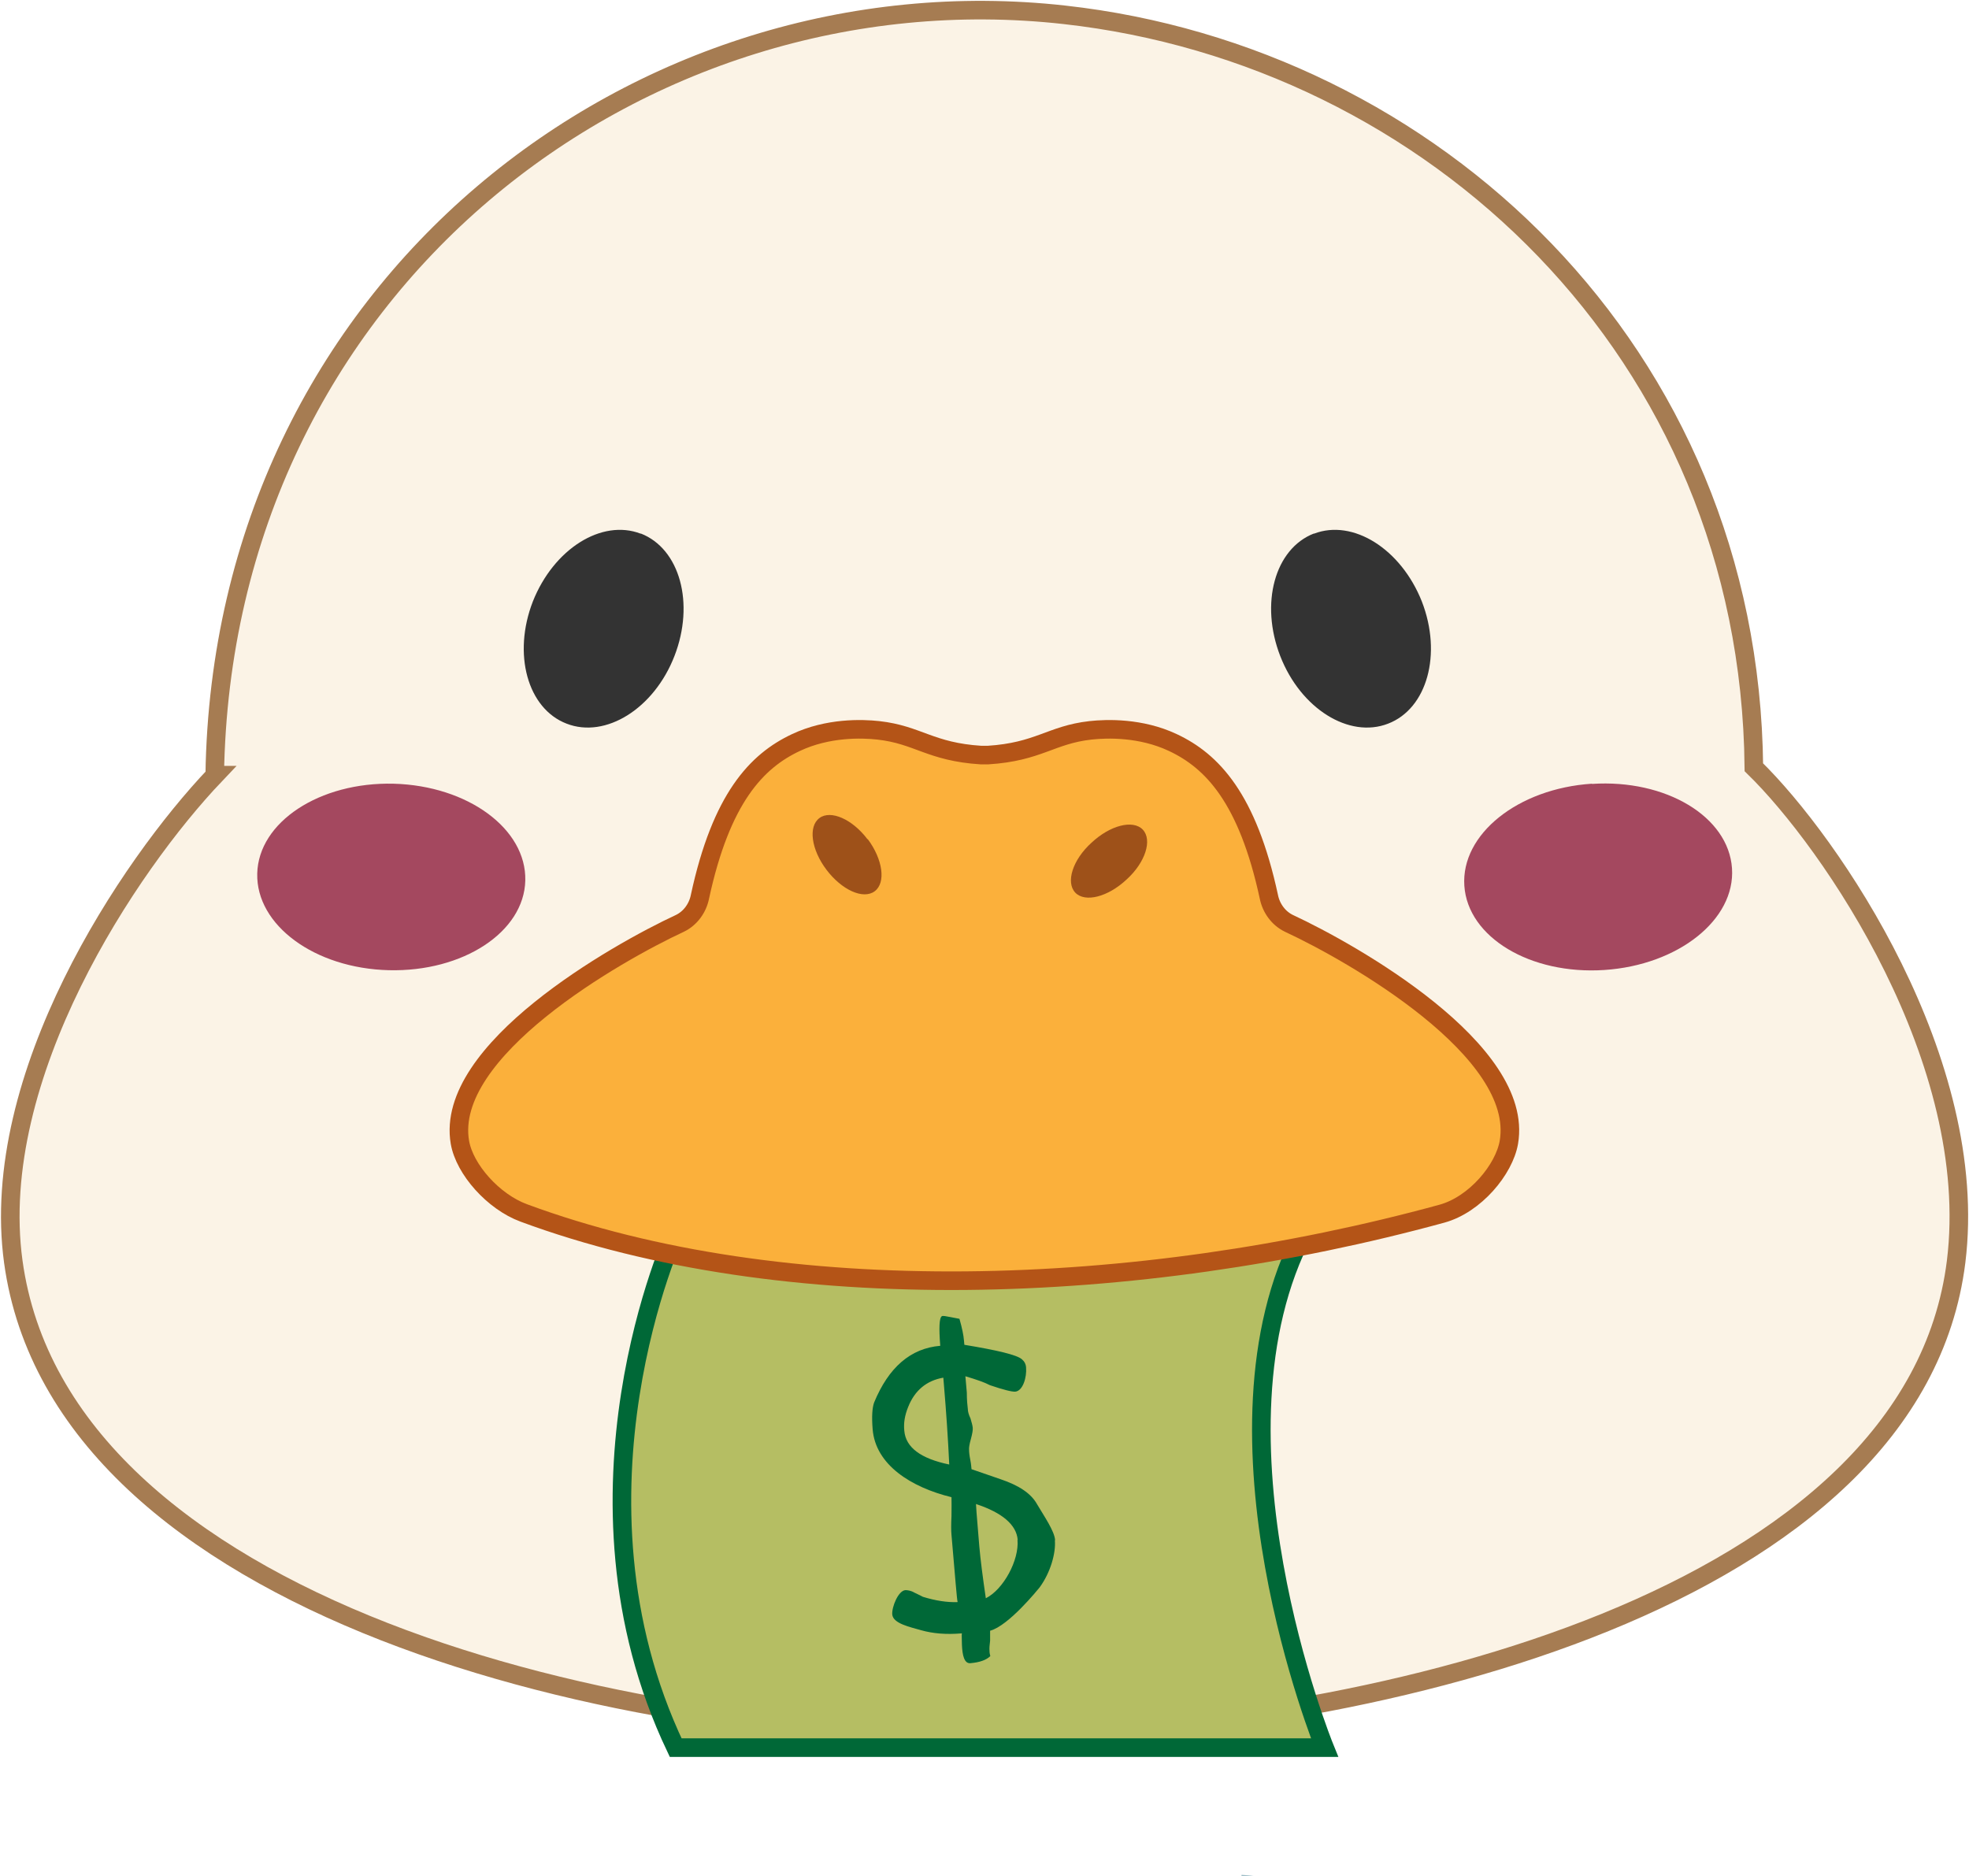 <svg width="106" height="101" viewBox="0 0 106 101" fill="none" xmlns="http://www.w3.org/2000/svg">
<g clip-path="url(#clip0_149_279)">
<path d="M67.481 100.978C67.272 101 67.062 101 66.853 101H66.832C66.832 101 66.832 100.956 66.843 100.934C67.052 100.956 67.272 100.967 67.481 100.978Z" fill="#9CBDC6"/>
<path d="M11.56 41.733C11.956 15.371 34.416 -1.759 57.306 0.798C77.039 2.993 94.198 18.9 94.418 41.307C98.575 45.36 106.638 57.126 105.307 67.92C103.041 86.131 74.091 92.992 54.732 93.429C33.383 93.91 3.267 86.536 0.715 67.92C-0.649 57.923 6.94 46.605 11.571 41.733H11.56Z" fill="#FBF3E6" stroke="#A67C52" stroke-miterlimit="10"/>
<path d="M34.494 28.721C36.605 29.541 37.408 32.49 36.308 35.32C35.209 38.15 32.602 39.777 30.501 38.958C28.4 38.15 27.586 35.211 28.686 32.381C29.808 29.552 32.393 27.924 34.494 28.732V28.721Z" fill="#333333"/>
<path d="M70.736 28.721C68.624 29.541 67.822 32.49 68.921 35.32C70.021 38.15 72.628 39.777 74.729 38.958C76.83 38.15 77.644 35.211 76.544 32.381C75.422 29.552 72.837 27.924 70.736 28.732V28.721Z" fill="#333333"/>
<path d="M21.196 42.192C25.177 42.301 28.345 44.617 28.279 47.403C28.213 50.178 24.924 52.33 20.932 52.232C16.939 52.133 13.782 49.806 13.848 47.031C13.914 44.257 17.203 42.093 21.196 42.192Z" fill="#A4485F"/>
<path d="M85.706 42.203C89.677 41.94 93.054 43.962 93.241 46.747C93.428 49.511 90.348 51.958 86.366 52.221C82.385 52.483 79.019 50.462 78.832 47.687C78.645 44.912 81.714 42.454 85.695 42.192L85.706 42.203Z" fill="#A4485F"/>
<path d="M36.374 66.325C36.374 66.325 29.863 80.407 36.374 94.085H71.308C71.308 94.085 64.445 77.228 70.208 66.325H36.386H36.374Z" fill="#B5BE63" stroke="#006837" stroke-miterlimit="10"/>
<path d="M81.23 61.496C80.977 62.96 79.415 64.85 77.622 65.341C61.255 69.821 42.193 70.487 28.191 65.298C26.563 64.697 25.012 62.96 24.759 61.496C23.913 56.558 33.174 51.303 36.606 49.708C37.167 49.435 37.563 48.889 37.684 48.266C38.828 42.978 40.73 40.968 42.853 39.974C44.569 39.166 46.395 39.22 47.286 39.319C49.431 39.559 50.069 40.477 52.819 40.651C52.863 40.651 52.907 40.651 52.951 40.651C53.116 40.651 53.006 40.651 53.039 40.651C53.094 40.651 53.127 40.651 53.182 40.651C55.92 40.477 56.569 39.559 58.703 39.319C59.594 39.22 61.42 39.166 63.136 39.974C65.259 40.968 67.162 42.978 68.306 48.266C68.427 48.889 68.823 49.435 69.384 49.708C72.815 51.303 82.077 56.558 81.23 61.496Z" fill="#FBB03B" stroke="#B45417" stroke-miterlimit="10"/>
<path d="M61.519 44.661C62.047 45.218 61.662 46.431 60.65 47.348C59.649 48.288 58.417 48.605 57.889 48.058C57.361 47.501 57.746 46.288 58.758 45.371C59.759 44.431 60.991 44.114 61.519 44.661Z" fill="#9E5119"/>
<path d="M46.714 45.174C47.528 46.267 47.704 47.523 47.088 47.982C46.472 48.441 45.317 47.916 44.492 46.824C43.667 45.731 43.502 44.486 44.118 44.038C44.723 43.59 45.889 44.103 46.703 45.185L46.714 45.174Z" fill="#9E5119"/>
<path d="M56.789 82.93C56.844 83.608 56.558 84.656 55.964 85.465C55.854 85.596 54.292 87.53 53.302 87.792C53.302 87.912 53.302 88.087 53.302 88.327C53.269 88.579 53.258 88.742 53.269 88.862C53.269 88.983 53.291 89.081 53.313 89.157C53.104 89.365 52.752 89.496 52.235 89.54C51.916 89.562 51.806 89.136 51.784 88.524C51.784 88.185 51.762 87.989 51.784 87.934C50.904 88.01 50.19 87.934 49.606 87.77C49.002 87.595 48.078 87.409 48.034 86.918C48.001 86.525 48.353 85.64 48.738 85.607C48.858 85.607 49.035 85.629 49.221 85.738C49.508 85.88 49.661 85.946 49.684 85.967C50.365 86.175 50.992 86.273 51.553 86.251C51.509 86.088 51.421 84.897 51.223 82.635C51.201 82.417 51.201 82.078 51.223 81.608C51.234 81.171 51.223 80.822 51.223 80.603C49.035 80.068 47.132 78.855 46.978 76.944C46.923 76.266 46.956 75.796 47.055 75.512C47.836 73.612 49.023 72.585 50.618 72.453C50.541 71.481 50.563 70.946 50.706 70.858C50.75 70.826 50.926 70.858 51.201 70.913L51.652 71C51.795 71.503 51.872 71.885 51.894 72.159L51.916 72.399C53.709 72.694 54.743 72.945 55.007 73.174C55.139 73.284 55.227 73.426 55.238 73.622C55.282 74.136 55.073 74.879 54.655 74.922C54.479 74.933 54.028 74.824 53.291 74.573C53.005 74.42 52.554 74.267 51.971 74.092L52.048 74.966C52.048 75.381 52.081 75.676 52.103 75.862C52.103 75.982 52.147 76.157 52.246 76.365C52.312 76.583 52.356 76.747 52.367 76.867C52.378 76.987 52.345 77.184 52.268 77.468C52.191 77.741 52.158 77.938 52.169 78.058C52.169 78.178 52.191 78.375 52.235 78.593C52.279 78.812 52.29 78.976 52.301 79.096L53.852 79.631C54.864 79.97 55.513 80.407 55.832 80.986C56.206 81.619 56.767 82.428 56.8 82.909L56.789 82.93ZM50.783 74.169C49.882 74.322 49.243 74.857 48.892 75.742C48.705 76.201 48.639 76.616 48.683 77.031C48.76 77.927 49.574 78.528 51.102 78.844C51.036 77.435 50.937 75.993 50.816 74.562L50.783 74.169ZM54.787 82.898C54.721 82.1 53.973 81.445 52.554 80.975C52.521 80.811 52.576 81.565 52.719 83.236C52.785 83.99 52.906 84.908 53.071 86.044C54.017 85.574 54.875 83.99 54.776 82.898H54.787Z" fill="#006837"/>
</g>
<defs>
<clipPath id="clip0_149_279">
<rect width="106" height="101" fill="white"/>
</clipPath>
</defs>
</svg>
